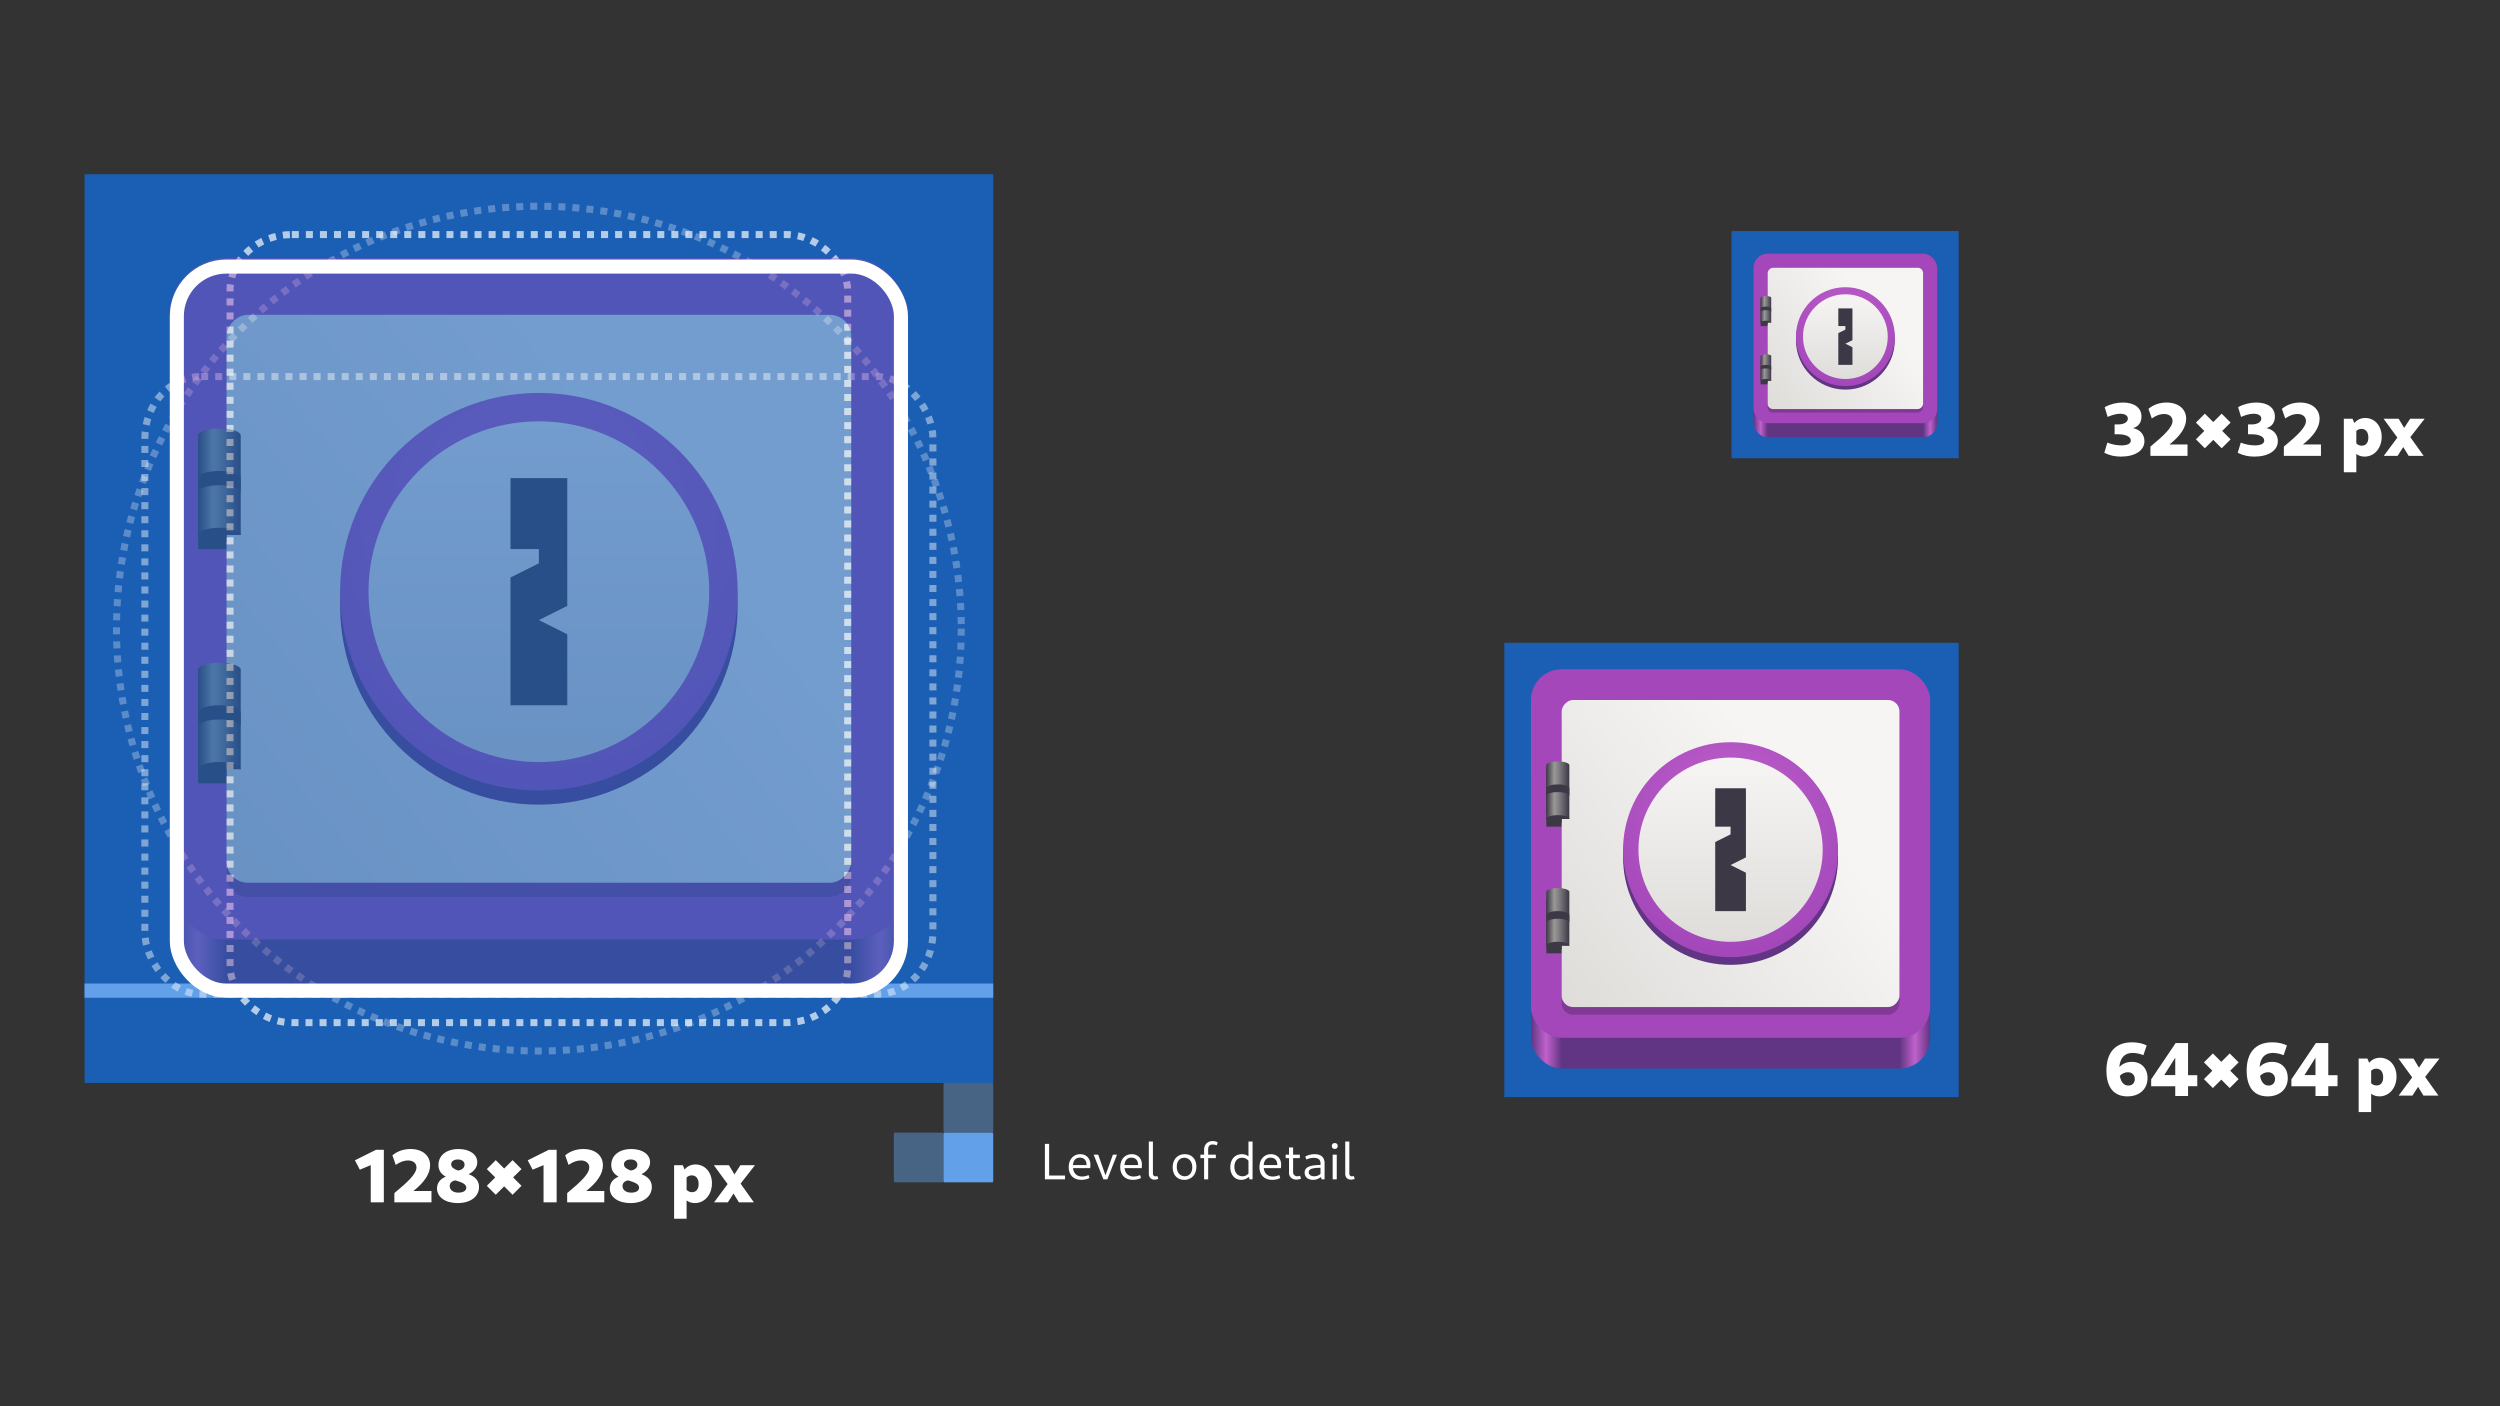 <?xml version="1.0" encoding="UTF-8" standalone="no"?>
<svg
   height="1080"
   width="1920"
   version="1.1"
   id="svg53"
   sodipodi:docname="app-icon-sizes-dark.svg"
   inkscape:version="1.3 (0e150ed6c4, 2023-07-21)"
   xmlns:inkscape="http://www.inkscape.org/namespaces/inkscape"
   xmlns:sodipodi="http://sodipodi.sourceforge.net/DTD/sodipodi-0.dtd"
   xmlns:xlink="http://www.w3.org/1999/xlink"
   xmlns="http://www.w3.org/2000/svg"
   xmlns:svg="http://www.w3.org/2000/svg">
  <rect width="100%" height="100%" fill="#333333" stroke="none"/>
  <sodipodi:namedview
     id="namedview53"
     pagecolor="#000000"
     bordercolor="#000000"
     borderopacity="0.25"
     inkscape:showpageshadow="2"
     inkscape:pageopacity="0.0"
     inkscape:pagecheckerboard="0"
     inkscape:deskcolor="#d1d1d1"
     inkscape:zoom="0.21822916"
     inkscape:cx="682.76851"
     inkscape:cy="-861.47973"
     inkscape:window-width="1920"
     inkscape:window-height="1011"
     inkscape:window-x="0"
     inkscape:window-y="0"
     inkscape:window-maximized="1"
     inkscape:current-layer="g53" />
  <defs
     id="defs16">
    <linearGradient
       xlink:href="#a"
       id="f"
       gradientUnits="userSpaceOnUse"
       x1="48"
       y1="204"
       x2="464"
       y2="204"
       gradientTransform="matrix(.25 0 0 .25 0 225)" />
    <linearGradient
       id="a">
      <stop
         offset="0"
         stop-color="#613583"
         id="stop1" />
      <stop
         offset=".038"
         stop-color="#c061cb"
         id="stop2" />
      <stop
         offset=".077"
         stop-color="#613583"
         id="stop3" />
      <stop
         offset=".923"
         stop-color="#613583"
         id="stop4" />
      <stop
         offset=".962"
         stop-color="#c061cb"
         id="stop5" />
      <stop
         offset="1"
         stop-color="#613583"
         id="stop6" />
    </linearGradient>
    <linearGradient
       xlink:href="#b"
       id="g"
       gradientUnits="userSpaceOnUse"
       x1="51.952"
       y1="209.311"
       x2="108"
       y2="260"
       gradientTransform="matrix(1.023 0 0 1.143 -129.489 -28.572)" />
    <linearGradient
       id="b">
      <stop
         offset="0"
         stop-color="#f6f5f4"
         id="stop7" />
      <stop
         offset="1"
         stop-color="#deddda"
         id="stop8" />
    </linearGradient>
    <linearGradient
       id="e">
      <stop
         offset="0"
         stop-color="#c061cb"
         id="stop9" />
      <stop
         offset="1"
         stop-color="#a347ba"
         id="stop10" />
    </linearGradient>
    <linearGradient
       xlink:href="#c"
       id="i"
       gradientUnits="userSpaceOnUse"
       gradientTransform="matrix(.75 0 0 .7 -29 109)"
       x1="60"
       y1="199.856"
       x2="68"
       y2="199.856" />
    <linearGradient
       id="c">
      <stop
         offset="0"
         stop-color="#3d3846"
         id="stop11" />
      <stop
         offset=".351"
         stop-color="#9a9996"
         id="stop12" />
      <stop
         offset=".602"
         stop-color="#77767b"
         id="stop13" />
      <stop
         offset="1"
         stop-color="#3d3846"
         id="stop14" />
    </linearGradient>
    <linearGradient
       xlink:href="#c"
       id="j"
       gradientUnits="userSpaceOnUse"
       gradientTransform="matrix(.75 0 0 .7 -29 76)"
       x1="60"
       y1="199.856"
       x2="68"
       y2="199.856" />
    <linearGradient
       xlink:href="#d"
       id="k"
       x1="-254"
       y1="64"
       x2="-206"
       y2="64"
       gradientUnits="userSpaceOnUse"
       gradientTransform="translate(-1)" />
    <linearGradient
       id="d">
      <stop
         offset="0"
         stop-color="#deddda"
         id="stop15" />
      <stop
         offset="1"
         stop-color="#f6f5f4"
         id="stop16" />
    </linearGradient>
    <linearGradient
       xlink:href="#a"
       id="r"
       gradientUnits="userSpaceOnUse"
       gradientTransform="matrix(.25 0 0 .25 0 225)"
       x1="48"
       y1="204"
       x2="464"
       y2="204" />
    <linearGradient
       xlink:href="#b"
       id="s"
       gradientUnits="userSpaceOnUse"
       gradientTransform="matrix(1.023 0 0 1.143 -129.489 -28.572)"
       x1="51.952"
       y1="209.311"
       x2="108"
       y2="260" />
    <linearGradient
       xlink:href="#c"
       id="u"
       gradientUnits="userSpaceOnUse"
       gradientTransform="matrix(.75 0 0 .7 -29 109)"
       x1="60"
       y1="199.856"
       x2="68"
       y2="199.856" />
    <linearGradient
       xlink:href="#c"
       id="v"
       gradientUnits="userSpaceOnUse"
       gradientTransform="matrix(.75 0 0 .7 -29 76)"
       x1="60"
       y1="199.856"
       x2="68"
       y2="199.856" />
    <linearGradient
       xlink:href="#d"
       id="w"
       gradientUnits="userSpaceOnUse"
       gradientTransform="translate(-1)"
       x1="-254"
       y1="64"
       x2="-206"
       y2="64" />
    <linearGradient
       xlink:href="#a"
       id="l"
       gradientUnits="userSpaceOnUse"
       gradientTransform="matrix(.25 0 0 .25 0 225)"
       x1="48"
       y1="204"
       x2="464"
       y2="204" />
    <linearGradient
       xlink:href="#b"
       id="m"
       gradientUnits="userSpaceOnUse"
       gradientTransform="matrix(1.023 0 0 1.143 -129.489 -28.572)"
       x1="51.952"
       y1="209.311"
       x2="108"
       y2="260" />
    <linearGradient
       xlink:href="#c"
       id="o"
       gradientUnits="userSpaceOnUse"
       gradientTransform="matrix(.75 0 0 .7 -29 109)"
       x1="60"
       y1="199.856"
       x2="68"
       y2="199.856" />
    <linearGradient
       xlink:href="#c"
       id="p"
       gradientUnits="userSpaceOnUse"
       gradientTransform="matrix(.75 0 0 .7 -29 76)"
       x1="60"
       y1="199.856"
       x2="68"
       y2="199.856" />
    <linearGradient
       xlink:href="#d"
       id="q"
       gradientUnits="userSpaceOnUse"
       gradientTransform="translate(-1)"
       x1="-254"
       y1="64"
       x2="-206"
       y2="64" />
    <radialGradient
       r="24"
       fy="64"
       fx="-223"
       cy="64"
       cx="-223"
       gradientTransform="translate(126.389 -35.555) scale(1.556)"
       gradientUnits="userSpaceOnUse"
       id="h"
       xlink:href="#e" />
    <radialGradient
       xlink:href="#e"
       id="t"
       gradientUnits="userSpaceOnUse"
       gradientTransform="translate(126.389 -35.555) scale(1.556)"
       cx="-223"
       cy="64"
       fx="-223"
       fy="64"
       r="24" />
    <radialGradient
       xlink:href="#e"
       id="n"
       gradientUnits="userSpaceOnUse"
       gradientTransform="translate(126.389 -35.555) scale(1.556)"
       cx="-223"
       cy="64"
       fx="-223"
       fy="64"
       r="24" />
  </defs>
  <g
     transform="translate(-305.002 -194.186) scale(1.363)"
     id="g53">
    <g
       aria-label="64×64 px"
       style="line-height:0%;-inkscape-font-specification:'Cantarell, Ultra-Bold';font-variant-ligatures:normal;font-variant-caps:normal;font-variant-numeric:normal;font-variant-east-asian:normal;text-align:center;fill:#ffffff"
       font-weight="800"
       font-size="42.667"
       font-family="Cantarell"
       letter-spacing="0"
       word-spacing="0"
       text-anchor="middle"
       fill="#2e3436"
       stroke-width="4.273"
       id="g16">
      <path
         d="M1422.48 760.239c6.827 0 11.35-4.139 11.35-10.326 0-5.546-3.542-9.13-8.832-9.13-2.817 0-5.206.98-7.04 2.9.426-5.162 2.943-7.935 7.423-7.935 1.92 0 4.352.512 6.102 1.28l1.877-5.504c-2.261-1.11-5.077-1.75-8.277-1.75-9.43 0-14.422 5.76-14.422 15.958 0 9.515 4.31 14.507 11.82 14.507zm-4.267-11.563c1.195-1.28 2.86-2.048 4.48-2.048 2.39 0 3.969 1.536 3.969 3.84 0 2.219-1.451 3.67-3.67 3.67-2.517 0-4.181-1.963-4.779-5.462zM1449.446 760.025h7.21v-5.504h5.206v-6.23h-5.206v-18.09h-6.997l-13.781 20.438v3.882h13.568zm0-11.776l-6.187-.042 6.187-9.771zM1480.123 755.545l5.035-5.034-4.736-4.736 4.736-4.694-5.035-5.035-4.736 4.737-4.736-4.737-5.035 5.035 4.736 4.694-4.736 4.736 5.035 5.034 4.736-4.736zM1501.5 760.239c6.826 0 11.349-4.139 11.349-10.326 0-5.546-3.542-9.13-8.832-9.13-2.816 0-5.206.98-7.04 2.9.426-5.162 2.944-7.935 7.424-7.935 1.92 0 4.352.512 6.101 1.28l1.877-5.504c-2.26-1.11-5.077-1.75-8.277-1.75-9.43 0-14.421 5.76-14.421 15.958 0 9.515 4.309 14.507 11.818 14.507zm-4.267-11.563c1.194-1.28 2.858-2.048 4.48-2.048 2.389 0 3.968 1.536 3.968 3.84 0 2.219-1.451 3.67-3.67 3.67-2.517 0-4.181-1.963-4.778-5.462zM1528.465 760.025h7.21v-5.504h5.206v-6.23h-5.205v-18.09h-6.998l-13.781 20.438v3.882h13.568zm0-11.776l-6.187-.042 6.187-9.771zM1564.476 760.239c5.504 0 9.642-4.736 9.642-11.136 0-6.187-3.882-10.624-9.258-10.624-2.56 0-4.651 1.024-6.144 2.858l-1.024-2.432h-4.907v30.166h7.04v-10.326c1.28.982 2.859 1.494 4.65 1.494zm-4.651-7.467v-6.955c.725-.768 1.75-1.194 2.901-1.194 2.39 0 3.883 1.792 3.883 4.864 0 2.901-1.365 4.608-3.712 4.608-1.195 0-2.304-.47-3.072-1.323zM1575.313 759.812h7.765l3.2-4.95 3.03 4.95h8.448l-7.51-10.539 8.107-10.368h-8.192l-3.37 5.163-3.115-5.163h-8.49l7.765 10.624z"
         style="line-height:1.25;-inkscape-font-specification:'Cantarell, Ultra-Bold';font-variant-ligatures:normal;font-variant-caps:normal;font-variant-numeric:normal;font-variant-east-asian:normal;fill:#ffffff"
         id="path16" />
    </g>
    <g
       aria-label="32×32 px"
       style="line-height:0%;-inkscape-font-specification:'Cantarell, Ultra-Bold';font-variant-ligatures:normal;font-variant-caps:normal;font-variant-numeric:normal;font-variant-east-asian:normal;text-align:center;fill:#ffffff"
       font-weight="800"
       font-size="42.667"
       font-family="Cantarell"
       letter-spacing="0"
       word-spacing="0"
       text-anchor="middle"
       fill="#2e3436"
       stroke-width="4.273"
       id="g17">
      <path
         d="M1418.858 399.75c7.979 0 13.227-3.456 13.227-8.704 0-3.755-2.517-6.571-6.443-7.34 2.944-.767 4.78-3.156 4.78-6.485 0-4.949-3.926-7.936-10.497-7.936-3.499 0-6.997.854-10.24 2.603l1.664 5.504c2.645-1.152 4.95-1.792 7.04-1.792 2.645 0 4.352 1.024 4.352 2.73 0 1.964-2.176 3.286-5.419 3.286h-2.048v5.547h2.048c4.31 0 7.083 1.408 7.083 3.541 0 1.75-1.877 2.73-5.248 2.73-2.603 0-5.504-.554-7.979-1.578l-1.706 5.76c3.157 1.494 5.888 2.134 9.386 2.134zM1435.456 399.323h20.907v-6.4h-10.155c6.272-4.992 9.386-9.77 9.386-14.464 0-5.547-4.352-9.174-11.05-9.174-3.84 0-7.339 1.195-10.198 3.542l1.878 5.418c2.39-1.664 4.736-2.517 6.87-2.517 2.943 0 4.82 1.579 4.82 3.883 0 3.67-4.736 8.107-12.458 14.507zM1475.605 395.056l5.035-5.034-4.736-4.736 4.736-4.694-5.035-5.035-4.736 4.737-4.736-4.737-5.035 5.035 4.736 4.694-4.736 4.736 5.035 5.034 4.736-4.736zM1494.037 399.75c7.98 0 13.227-3.456 13.227-8.704 0-3.755-2.517-6.571-6.443-7.34 2.944-.767 4.78-3.156 4.78-6.485 0-4.949-3.926-7.936-10.497-7.936-3.499 0-6.997.854-10.24 2.603l1.664 5.504c2.645-1.152 4.95-1.792 7.04-1.792 2.645 0 4.352 1.024 4.352 2.73 0 1.964-2.176 3.286-5.419 3.286h-2.048v5.547h2.048c4.31 0 7.083 1.408 7.083 3.541 0 1.75-1.877 2.73-5.248 2.73-2.603 0-5.504-.554-7.979-1.578l-1.706 5.76c3.157 1.494 5.888 2.134 9.386 2.134zM1510.635 399.323h20.907v-6.4h-10.155c6.272-4.992 9.387-9.77 9.387-14.464 0-5.547-4.352-9.174-11.051-9.174-3.84 0-7.339 1.195-10.198 3.542l1.878 5.418c2.39-1.664 4.736-2.517 6.87-2.517 2.943 0 4.82 1.579 4.82 3.883 0 3.67-4.735 8.107-12.458 14.507zM1556.118 399.75c5.504 0 9.642-4.736 9.642-11.136 0-6.187-3.882-10.625-9.258-10.625-2.56 0-4.651 1.025-6.144 2.86l-1.024-2.433h-4.907v30.166h7.04v-10.326c1.28.982 2.859 1.494 4.65 1.494zm-4.651-7.467v-6.955c.725-.768 1.75-1.194 2.901-1.194 2.39 0 3.883 1.792 3.883 4.864 0 2.9-1.365 4.608-3.712 4.608-1.195 0-2.304-.47-3.072-1.323zM1566.955 399.323h7.765l3.2-4.95 3.03 4.95h8.448l-7.51-10.539 8.107-10.368h-8.192l-3.37 5.163-3.115-5.163h-8.491l7.765 10.624z"
         style="line-height:1.25;-inkscape-font-specification:'Cantarell, Ultra-Bold';font-variant-ligatures:normal;font-variant-caps:normal;font-variant-numeric:normal;font-variant-east-asian:normal;fill:#ffffff"
         id="path17" />
    </g>
    <g
       aria-label="128×128 px"
       style="line-height:0%;-inkscape-font-specification:'Cantarell, Ultra-Bold';font-variant-ligatures:normal;font-variant-caps:normal;font-variant-numeric:normal;font-variant-east-asian:normal;text-align:center;fill:#ffffff"
       font-weight="800"
       font-size="42.668"
       font-family="Cantarell"
       letter-spacing="0"
       word-spacing="0"
       text-anchor="middle"
       fill="#2e3436"
       stroke-width="4.273"
       id="g18">
      <path
         d="M432.672 819.938h7.381v-29.612h-4.394l-11.905 5.931 2.774 5.291 6.144-2.56zM445.984 819.938h20.907v-6.4h-10.155c6.273-4.992 9.387-9.771 9.387-14.465 0-5.547-4.352-9.173-11.05-9.173-3.84 0-7.34 1.194-10.198 3.541l1.877 5.419c2.39-1.664 4.736-2.517 6.87-2.517 2.944 0 4.821 1.578 4.821 3.882 0 3.67-4.736 8.107-12.459 14.507zM481.654 820.365c7.254 0 12.033-3.67 12.033-9.089 0-4.01-2.688-5.93-5.846-7.21 3.115-1.537 4.864-3.926 4.864-6.7 0-4.48-4.352-7.466-10.581-7.466-6.827 0-11.307 3.627-11.307 9.003 0 3.328 1.792 5.248 4.139 6.57-3.158 1.238-4.95 3.627-4.95 6.657 0 4.907 4.736 8.235 11.648 8.235zm-1.322-12.8c3.285 1.023 6.187 1.877 6.187 4.138 0 1.621-1.664 2.773-4.395 2.773-2.987 0-4.95-1.45-4.95-3.712 0-1.706 1.11-2.816 3.158-3.2zm1.493-5.548c-2.219-.81-3.84-1.749-3.84-3.498 0-1.58 1.45-2.731 3.755-2.731 2.304 0 3.797 1.152 3.797 2.944 0 1.75-1.493 2.987-3.712 3.285zM512.589 815.671l5.035-5.035-4.737-4.736 4.737-4.693-5.035-5.035-4.736 4.736-4.737-4.736-5.034 5.035 4.736 4.693-4.736 4.736 5.034 5.035 4.737-4.736zM530.04 819.938h7.381v-29.612h-4.394l-11.905 5.931 2.774 5.291 6.144-2.56zM543.352 819.938h20.908v-6.4h-10.155c6.272-4.992 9.387-9.771 9.387-14.465 0-5.547-4.353-9.173-11.051-9.173-3.84 0-7.34 1.194-10.198 3.541l1.877 5.419c2.39-1.664 4.736-2.517 6.87-2.517 2.944 0 4.821 1.578 4.821 3.882 0 3.67-4.736 8.107-12.459 14.507zM579.023 820.365c7.253 0 12.032-3.67 12.032-9.089 0-4.01-2.688-5.93-5.846-7.21 3.115-1.537 4.865-3.926 4.865-6.7 0-4.48-4.353-7.466-10.582-7.466-6.827 0-11.307 3.627-11.307 9.003 0 3.328 1.792 5.248 4.139 6.57-3.158 1.238-4.95 3.627-4.95 6.657 0 4.907 4.736 8.235 11.649 8.235zm-1.323-12.8c3.285 1.023 6.187 1.877 6.187 4.138 0 1.621-1.664 2.773-4.395 2.773-2.987 0-4.95-1.45-4.95-3.712 0-1.706 1.11-2.816 3.158-3.2zm1.493-5.548c-2.218-.81-3.84-1.749-3.84-3.498 0-1.58 1.45-2.731 3.755-2.731 2.304 0 3.797 1.152 3.797 2.944 0 1.75-1.493 2.987-3.712 3.285zM615.29 820.365c5.504 0 9.643-4.736 9.643-11.137 0-6.187-3.883-10.624-9.259-10.624-2.56 0-4.65 1.024-6.144 2.859l-1.024-2.432H603.6v30.166h7.04V818.87c1.28.982 2.86 1.494 4.651 1.494zm-4.65-7.467v-6.955c.725-.768 1.749-1.195 2.9-1.195 2.39 0 3.884 1.792 3.884 4.864 0 2.902-1.366 4.608-3.712 4.608-1.195 0-2.304-.469-3.073-1.322zM626.128 819.938h7.766l3.2-4.95 3.029 4.95h8.448l-7.51-10.539 8.108-10.368h-8.193l-3.37 5.163-3.115-5.163H626l7.766 10.624z"
         style="line-height:1.25;-inkscape-font-specification:'Cantarell, Ultra-Bold';font-variant-ligatures:normal;font-variant-caps:normal;font-variant-numeric:normal;font-variant-east-asian:normal;fill:#ffffff"
         id="path18" />
    </g>
    <g
       aria-label="Level of detail"
       style="line-height:0%;-inkscape-font-specification:'Cantarell, Normal';font-variant-ligatures:normal;font-variant-caps:normal;font-variant-numeric:normal;font-variant-east-asian:normal;text-align:center;fill:#ffffff"
       font-weight="400"
       font-size="28.806"
       font-family="Cantarell"
       letter-spacing="0"
       word-spacing="0"
       text-anchor="middle"
       fill="#2e3436"
       stroke-width="2.885"
       id="g19">
      <path
         d="M812.531 806.979h11.35v-2.132h-8.96v-17.86h-2.39zM833.098 807.267c1.585 0 3.313-.374 4.552-1.037l-.519-1.67a8.701 8.701 0 01-3.63.835c-2.937 0-4.781-1.757-5.127-4.725h9.68c.057-.432.114-1.44.114-1.987 0-3.486-2.304-5.877-5.732-5.877-3.86 0-6.481 3.025-6.481 7.288 0 4.436 2.736 7.173 7.143 7.173zm-4.752-8.325c.201-2.708 1.584-4.177 3.917-4.177 2.362 0 3.745 1.527 3.745 4.177zM845.485 806.979h2.247l5.415-13.884h-2.304l-4.177 11.637-4.09-11.637h-2.564zM862.135 807.267c1.584 0 3.313-.374 4.551-1.037l-.518-1.67a8.701 8.701 0 01-3.63.835c-2.938 0-4.782-1.757-5.127-4.725h9.679c.057-.432.115-1.44.115-1.987 0-3.486-2.305-5.877-5.733-5.877-3.86 0-6.481 3.025-6.481 7.288 0 4.436 2.737 7.173 7.144 7.173zm-4.753-8.325c.202-2.708 1.584-4.177 3.918-4.177 2.362 0 3.744 1.527 3.744 4.177zM874.233 807.152c.75 0 1.642-.173 2.19-.461l-.519-1.613c-.345.144-.662.23-1.008.23-.98 0-1.498-.662-1.498-1.728V785.69h-2.304v18.177c0 1.988 1.238 3.284 3.14 3.284zM891.027 807.267c4.09 0 6.856-2.967 6.856-7.403 0-4.292-2.564-7.058-6.51-7.058-4.09 0-6.827 2.939-6.827 7.375 0 4.292 2.535 7.086 6.481 7.086zm.317-2.016c-2.679 0-4.494-2.16-4.494-5.358 0-3.083 1.642-5.07 4.206-5.07 2.68 0 4.523 2.19 4.523 5.358 0 3.053-1.671 5.07-4.235 5.07zM902.233 806.979h2.304v-11.954h4.321v-1.93h-4.32v-3.025c0-1.786.835-2.708 2.419-2.708.749 0 1.728.144 2.449.49l.49-1.729c-.894-.432-1.787-.72-2.766-.72-2.938 0-4.897 1.988-4.897 4.955v2.737h-2.074v1.93h2.074zM923.204 807.267c1.67 0 3.082-.605 4.148-1.642l.576 1.354h1.613v-21.288h-2.305v8.354c-.979-.806-2.247-1.239-3.716-1.239-3.917 0-6.51 2.939-6.51 7.346 0 4.263 2.478 7.115 6.194 7.115zm4.032-3.6c-.777 1.008-1.958 1.584-3.37 1.584-2.765 0-4.551-2.16-4.551-5.358 0-3.054 1.613-5.07 4.292-5.07 1.555 0 2.794.634 3.63 1.728zM940.574 807.267c1.584 0 3.312-.374 4.55-1.037l-.518-1.67a8.701 8.701 0 01-3.63.835c-2.937 0-4.781-1.757-5.127-4.725h9.68c.057-.432.114-1.44.114-1.987 0-3.486-2.304-5.877-5.732-5.877-3.86 0-6.481 3.025-6.481 7.288 0 4.436 2.736 7.173 7.144 7.173zm-4.753-8.325c.201-2.708 1.584-4.177 3.917-4.177 2.362 0 3.745 1.527 3.745 4.177zM954.285 807.123c.95 0 1.901-.23 2.564-.518l-.519-1.671c-.432.201-1.065.317-1.555.317-1.44 0-2.391-.922-2.391-2.305v-7.921h3.802v-1.93h-3.802v-4.062h-2.304v4.062h-1.873v1.93h1.873v8.238c0 2.305 1.67 3.86 4.205 3.86zM968.515 806.979h1.613v-9.016c0-3.313-1.958-5.157-5.588-5.157-1.815 0-3.774.49-5.271 1.326l.576 1.7c1.44-.635 2.88-.952 4.234-.952 2.477 0 3.745 1.038 3.745 3.083v.922c-6.222.057-8.93 1.353-8.93 4.32 0 2.478 1.844 4.062 4.695 4.062 1.758 0 3.256-.576 4.379-1.584zm-.691-3.111c-.864.864-2.132 1.383-3.572 1.383-1.844 0-3.053-.922-3.053-2.305 0-1.728 1.958-2.448 6.625-2.477zM974.68 806.979h2.304v-13.884h-2.304zm1.18-17.14c1.038 0 1.643-.604 1.643-1.642 0-1.037-.605-1.641-1.642-1.641s-1.642.604-1.642 1.641c0 1.038.605 1.642 1.642 1.642zM984.906 807.152c.749 0 1.642-.173 2.19-.461l-.52-1.613c-.345.144-.662.23-1.008.23-.979 0-1.498-.662-1.498-1.728V785.69h-2.304v18.177c0 1.988 1.239 3.284 3.14 3.284z"
         style="line-height:1.25;-inkscape-font-specification:'Cantarell, Normal';font-variant-ligatures:normal;font-variant-caps:normal;font-variant-numeric:normal;font-variant-east-asian:normal;fill:#ffffff"
         id="path19" />
    </g>
    <path
       style="marker:none;fill:#1a5fb4"
       fill="#99c1f1"
       d="M271.414 240.664h512v512h-512z"
       id="path20" />
    <path
       d="M271.414 700.664h512"
       fill="none"
       stroke="#62a0ea"
       stroke-width="8"
       id="path21" />
    <circle
       style="marker:none"
       cy="496.664"
       cx="527.414"
       fill="none"
       stroke="#fff"
       stroke-width="3.96"
       stroke-dasharray="3.96, 3.96"
       r="238.017"
       opacity=".285"
       id="circle21" />
    <rect
       style="marker:none"
       width="348.04"
       height="444.04"
       x="353.394"
       y="274.644"
       rx="34.804"
       ry="31.717"
       fill="none"
       stroke="#fff"
       stroke-width="3.96"
       stroke-dasharray="3.96, 3.96"
       opacity=".676"
       id="rect21" />
    <rect
       style="marker:none"
       width="444.04"
       height="348.04"
       x="305.394"
       y="354.644"
       rx="31.717"
       ry="34.804"
       fill="none"
       stroke="#fff"
       stroke-width="3.96"
       stroke-dasharray="3.96, 3.96"
       opacity=".441"
       id="rect22" />
    <rect
       width="28"
       height="28"
       x="755.414"
       y="780.664"
       rx=".532"
       ry=".532"
       fill="#1a5fb4"
       id="rect23"
       style="fill:#62a0ea" />
    <g
       transform="matrix(4 0 0 4 271.412 -448.136)"
       opacity=".41"
       id="g32">
      <rect
         ry="8"
         rx="8"
         y="204"
         x="12"
         height="84"
         width="104"
         style="marker:none"
         fill="url(#f)"
         id="rect24" />
      <rect
         style="marker:none"
         width="104"
         height="96"
         x="12"
         y="184"
         rx="8"
         ry="8"
         fill="#a347ba"
         id="rect25" />
      <rect
         ry="3"
         rx="3"
         y="194"
         x="-108"
         height="80"
         width="88"
         style="marker:none"
         transform="scale(-1 1)"
         opacity=".2"
         id="rect26" />
      <path
         fill="#3d3846"
         d="M16 244h6v14h-6zm0-34h6v15h-6z"
         id="path26" />
      <rect
         ry="3"
         rx="3"
         y="192"
         x="-108"
         height="80"
         width="88"
         style="marker:none"
         transform="scale(-1 1)"
         fill="url(#g)"
         id="rect27" />
      <circle
         transform="rotate(-90)"
         r="28"
         cy="64"
         cx="-233"
         fill="#613583"
         id="circle27" />
      <circle
         cx="-231"
         cy="64"
         r="28"
         transform="rotate(-90)"
         fill="url(#h)"
         id="circle28" />
      <path
         d="M19 241a3 1 0 00-3 1v14h6v-14a3 1 0 00-3-1z"
         fill="url(#i)"
         id="path28" />
      <path
         style="marker:none"
         d="M19 255a3 1 0 00-3 1 3 1 0 003 1 3 1 0 001-.059V256h2a3 1 0 00-3-1zm0-8c-1.656 0-3 .447-3 1v2c0-.553 1.344-1 3-1 1.657 0 3 .447 3 1v-2c0-.553-1.343-1-3-1zm1.198 2.916l-.057.008z"
         fill="#3d3846"
         id="path29" />
      <path
         d="M19 208a3 1 0 00-3 1v14h6v-14a3 1 0 00-3-1z"
         fill="url(#j)"
         id="path30" />
      <path
         d="M19 222a3 1 0 00-3 1 3 1 0 003 1 3 1 0 001-.059V223h2a3 1 0 00-3-1zm0-8c-1.656 0-3 .447-3 1v2c0-.553 1.344-1 3-1 1.657 0 3 .447 3 1v-2c0-.553-1.343-1-3-1zm1.198 2.916l-.057.008z"
         style="marker:none"
         fill="#3d3846"
         id="path31" />
      <circle
         r="24"
         cy="64"
         cx="-231"
         transform="rotate(-90)"
         fill="url(#k)"
         id="circle31" />
      <path
         d="M68 215h-8v10h4v2l-4 2v18h8v-10l-4-2 4-2z"
         fill="#3d3846"
         id="path32" />
    </g>
    <rect
       style="marker:none"
       width="408.001"
       height="408.001"
       x="323.413"
       y="292.663"
       rx="27.941"
       ry="27.941"
       fill="none"
       stroke="#fff"
       stroke-width="7.922"
       id="rect32" />
    <rect
       width="28"
       height="28"
       x="755.414"
       y="752.664"
       rx=".532"
       ry=".532"
       opacity=".3"
       fill="#1a5fb4"
       id="rect33"
       style="fill:#62a0ea;opacity:0.45" />
    <rect
       width="28"
       height="28"
       x="727.414"
       y="780.664"
       rx=".532"
       ry=".532"
       opacity=".299"
       fill="#1a5fb4"
       id="rect34"
       style="fill:#62a0ea;opacity:0.45" />
    <path
       style="marker:none;fill:#1a5fb4"
       fill="#99c1f1"
       d="M1071.414 504.664h256v256h-256z"
       id="path34" />
    <g
       transform="translate(1060.453 121.587) scale(2.163)"
       id="g43">
      <rect
         ry="8"
         rx="8"
         y="204"
         x="12"
         height="84"
         width="104"
         style="marker:none"
         fill="url(#l)"
         id="rect35" />
      <rect
         style="marker:none"
         width="104"
         height="96"
         x="12"
         y="184"
         rx="8"
         ry="8"
         fill="#a347ba"
         id="rect36" />
      <rect
         ry="3"
         rx="3"
         y="194"
         x="-108"
         height="80"
         width="88"
         style="marker:none"
         transform="scale(-1 1)"
         opacity=".2"
         id="rect37" />
      <path
         fill="#3d3846"
         d="M16 244h6v14h-6zm0-34h6v15h-6z"
         id="path37" />
      <rect
         ry="3"
         rx="3"
         y="192"
         x="-108"
         height="80"
         width="88"
         style="marker:none"
         transform="scale(-1 1)"
         fill="url(#m)"
         id="rect38" />
      <circle
         transform="rotate(-90)"
         r="28"
         cy="64"
         cx="-233"
         fill="#613583"
         id="circle38" />
      <circle
         cx="-231"
         cy="64"
         r="28"
         transform="rotate(-90)"
         fill="url(#n)"
         id="circle39" />
      <path
         d="M19 241a3 1 0 00-3 1v14h6v-14a3 1 0 00-3-1z"
         fill="url(#o)"
         id="path39" />
      <path
         style="marker:none"
         d="M19 255a3 1 0 00-3 1 3 1 0 003 1 3 1 0 001-.059V256h2a3 1 0 00-3-1zm0-8c-1.656 0-3 .447-3 1v2c0-.553 1.344-1 3-1 1.657 0 3 .447 3 1v-2c0-.553-1.343-1-3-1zm1.198 2.916l-.057.008z"
         fill="#3d3846"
         id="path40" />
      <path
         d="M19 208a3 1 0 00-3 1v14h6v-14a3 1 0 00-3-1z"
         fill="url(#p)"
         id="path41" />
      <path
         d="M19 222a3 1 0 00-3 1 3 1 0 003 1 3 1 0 001-.059V223h2a3 1 0 00-3-1zm0-8c-1.656 0-3 .447-3 1v2c0-.553 1.344-1 3-1 1.657 0 3 .447 3 1v-2c0-.553-1.343-1-3-1zm1.198 2.916l-.057.008z"
         style="marker:none"
         fill="#3d3846"
         id="path42" />
      <circle
         r="24"
         cy="64"
         cx="-231"
         transform="rotate(-90)"
         fill="url(#q)"
         id="circle42" />
      <path
         d="M68 215h-8v10h4v2l-4 2v18h8v-10l-4-2 4-2z"
         fill="#3d3846"
         id="path43" />
    </g>
    <path
       style="marker:none;fill:#1a5fb4"
       fill="#99c1f1"
       d="M1199.414 272.664h128v128h-128z"
       id="path44" />
    <g
       transform="translate(1199.892 102.311) scale(.995)"
       id="g52">
      <rect
         ry="8"
         rx="8"
         y="204"
         x="12"
         height="84"
         width="104"
         style="marker:none"
         fill="url(#r)"
         id="rect44" />
      <rect
         style="marker:none"
         width="104"
         height="96"
         x="12"
         y="184"
         rx="8"
         ry="8"
         fill="#a347ba"
         id="rect45" />
      <rect
         ry="3"
         rx="3"
         y="194"
         x="-108"
         height="80"
         width="88"
         style="marker:none"
         transform="scale(-1 1)"
         opacity=".2"
         id="rect46" />
      <path
         fill="#3d3846"
         d="M16 244h6v14h-6zm0-34h6v15h-6z"
         id="path46" />
      <rect
         ry="3"
         rx="3"
         y="192"
         x="-108"
         height="80"
         width="88"
         style="marker:none"
         transform="scale(-1 1)"
         fill="url(#s)"
         id="rect47" />
      <circle
         transform="rotate(-90)"
         r="28"
         cy="64"
         cx="-233"
         fill="#613583"
         id="circle47" />
      <circle
         cx="-231"
         cy="64"
         r="28"
         transform="rotate(-90)"
         fill="url(#t)"
         id="circle48" />
      <path
         d="M19 241a3 1 0 00-3 1v14h6v-14a3 1 0 00-3-1z"
         fill="url(#u)"
         id="path48" />
      <path
         style="marker:none"
         d="M19 255a3 1 0 00-3 1 3 1 0 003 1 3 1 0 001-.059V256h2a3 1 0 00-3-1zm0-8c-1.656 0-3 .447-3 1v2c0-.553 1.344-1 3-1 1.657 0 3 .447 3 1v-2c0-.553-1.343-1-3-1zm1.198 2.916l-.057.008z"
         fill="#3d3846"
         id="path49" />
      <path
         d="M19 208a3 1 0 00-3 1v14h6v-14a3 1 0 00-3-1z"
         fill="url(#v)"
         id="path50" />
      <path
         d="M19 222a3 1 0 00-3 1 3 1 0 003 1 3 1 0 001-.059V223h2a3 1 0 00-3-1zm0-8c-1.656 0-3 .447-3 1v2c0-.553 1.344-1 3-1 1.657 0 3 .447 3 1v-2c0-.553-1.343-1-3-1zm1.198 2.916l-.057.008z"
         style="marker:none"
         fill="#3d3846"
         id="path51" />
      <circle
         r="24"
         cy="64"
         cx="-231"
         transform="rotate(-90)"
         fill="url(#w)"
         id="circle51" />
      <path
         d="M68 215h-8v10h4v2l-4 2v18h8v-10l-4-2 4-2z"
         fill="#3d3846"
         id="path52" />
    </g>
  </g>
</svg>
